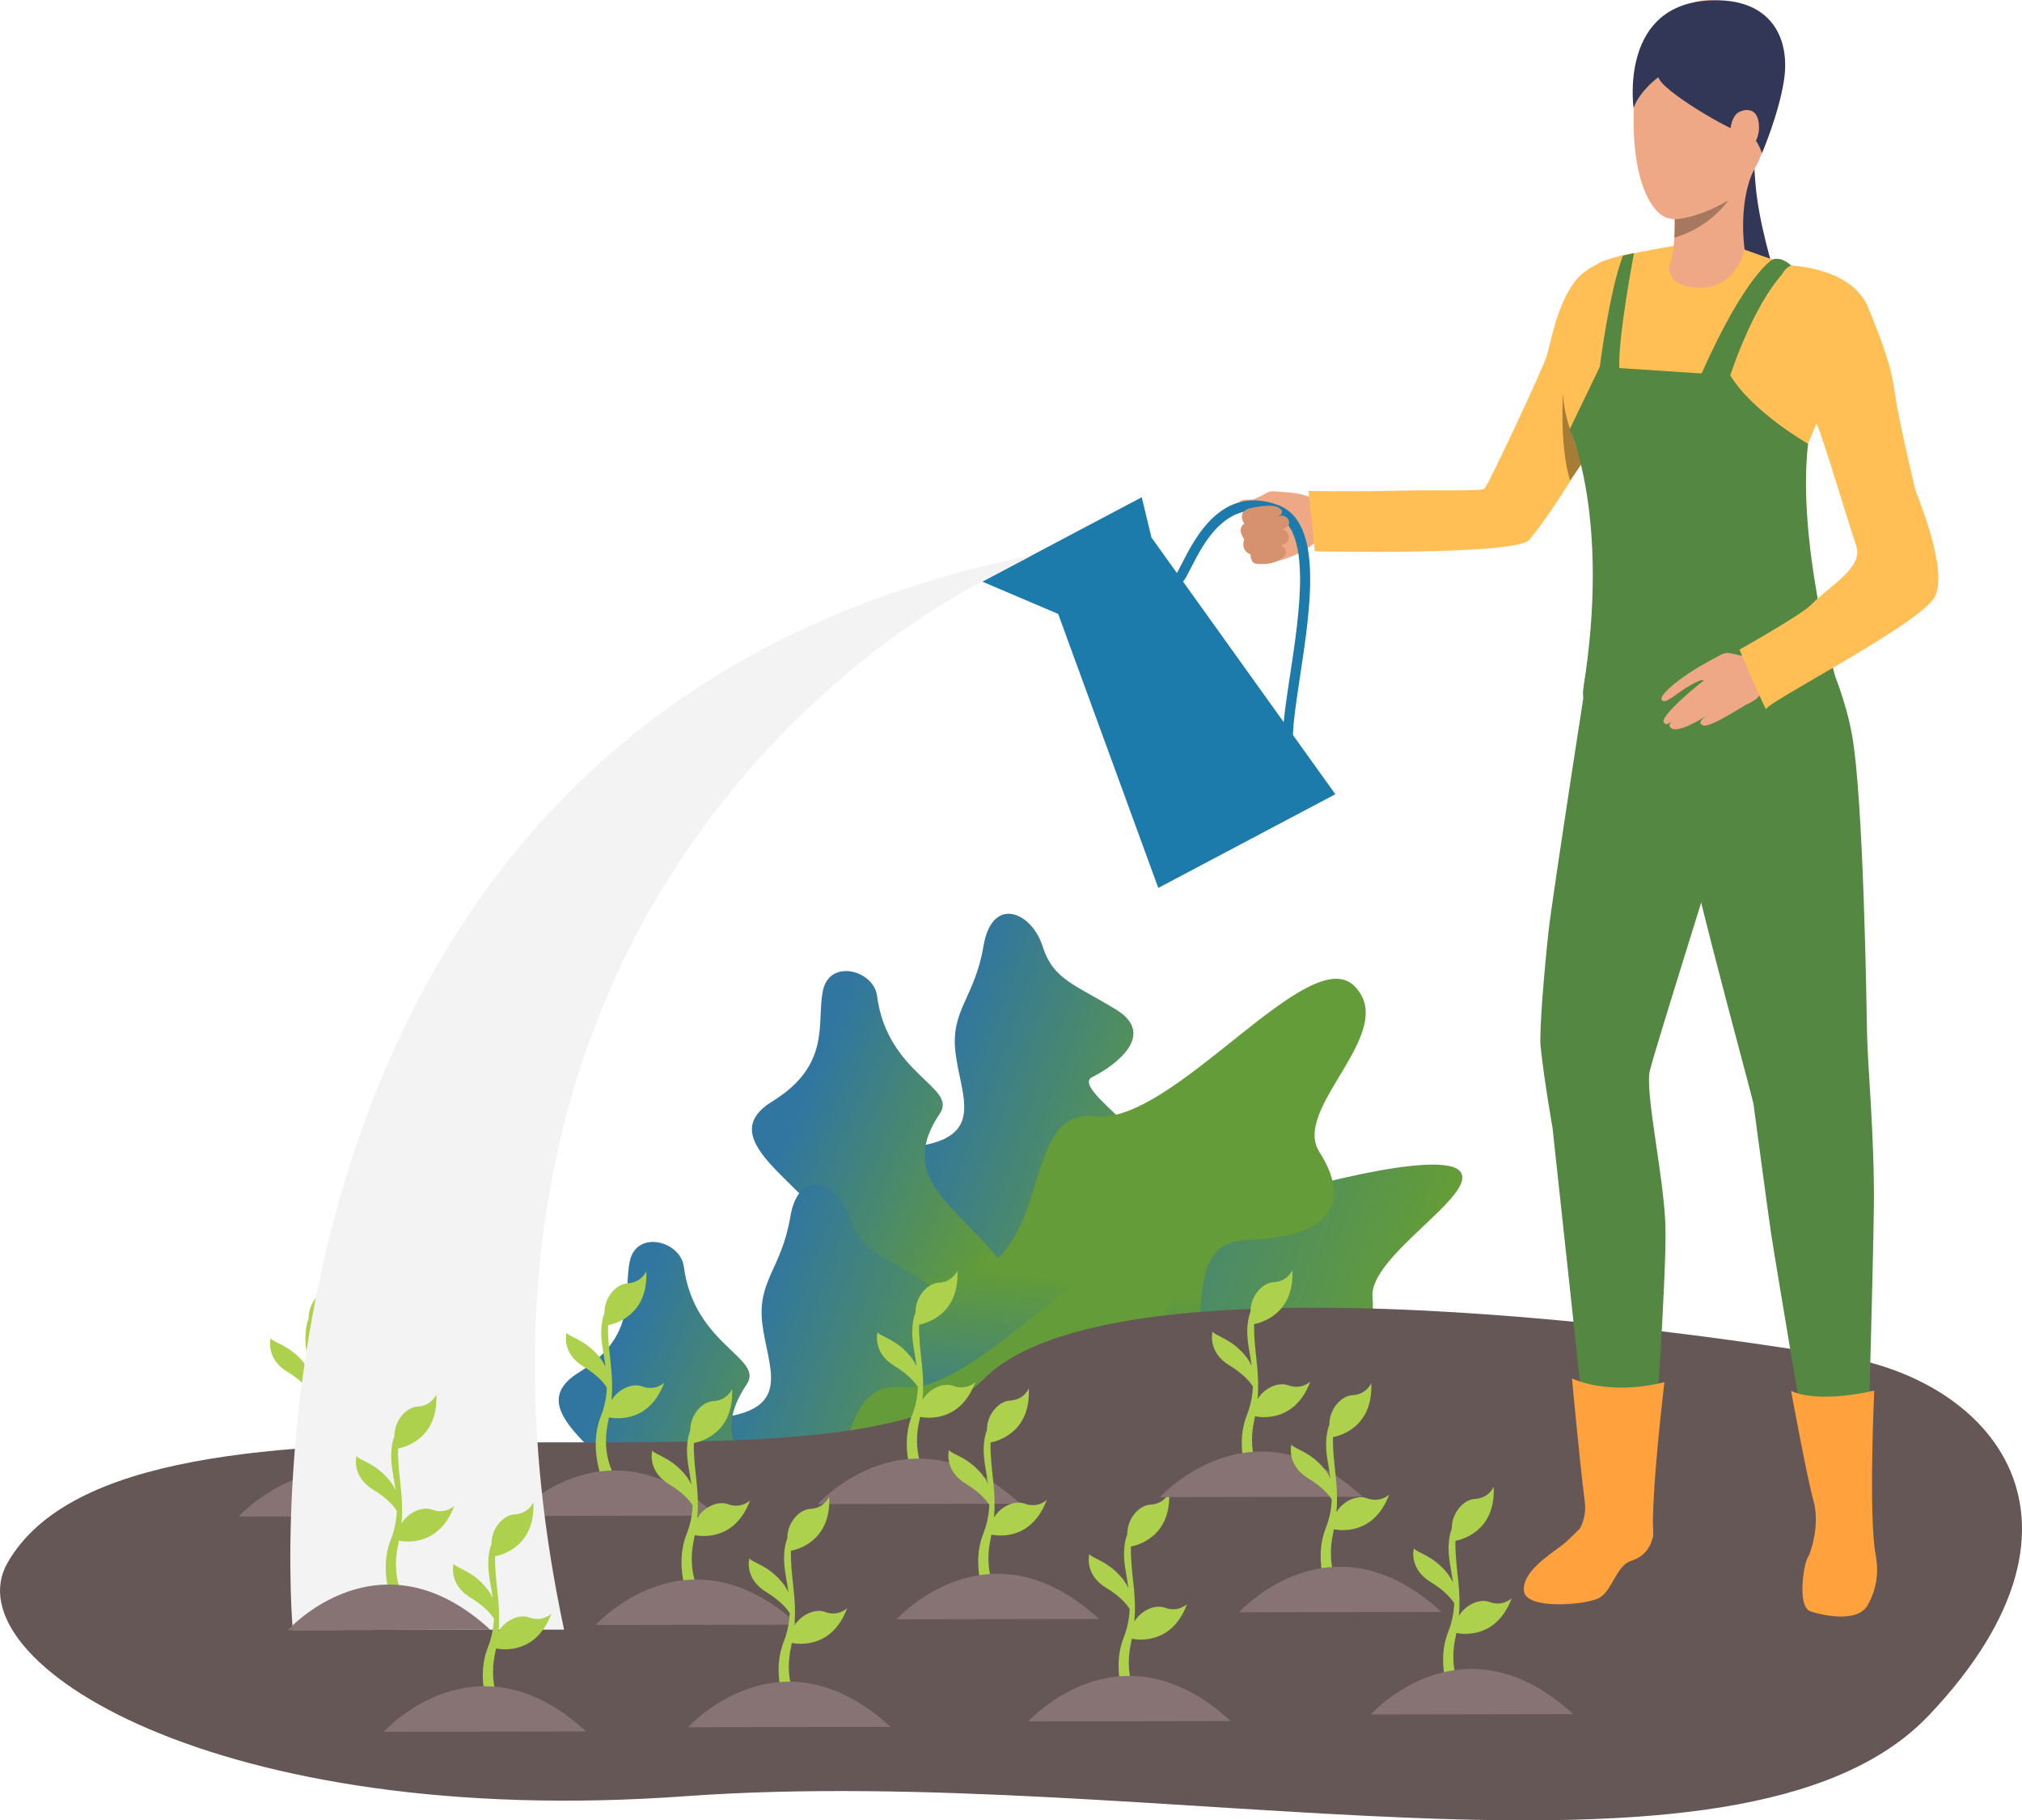 <?xml version="1.0" encoding="UTF-8"?>
<!DOCTYPE svg PUBLIC "-//W3C//DTD SVG 1.1//EN" "http://www.w3.org/Graphics/SVG/1.1/DTD/svg11.dtd">
<!-- Creator: CorelDRAW 2020 (64 Bit) -->
<svg xmlns="http://www.w3.org/2000/svg" xml:space="preserve" width="261.222mm" height="235.142mm" version="1.1" style="shape-rendering:geometricPrecision; text-rendering:geometricPrecision; image-rendering:optimizeQuality; fill-rule:evenodd; clip-rule:evenodd"
viewBox="0 0 11916.49 10726.74"
 xmlns:xlink="http://www.w3.org/1999/xlink"
 xmlns:xodm="http://www.corel.com/coreldraw/odm/2003">
 <defs>
  <style type="text/css">
   <![CDATA[
    .fil11 {fill:#1D7BAB;fill-rule:nonzero}
    .fil15 {fill:#323657;fill-rule:nonzero}
    .fil16 {fill:#538742;fill-rule:nonzero}
    .fil8 {fill:#665757;fill-rule:nonzero}
    .fil19 {fill:#877373;fill-rule:nonzero}
    .fil14 {fill:#A67C36;fill-rule:nonzero}
    .fil17 {fill:#A77860;fill-rule:nonzero}
    .fil18 {fill:#ADD14D;fill-rule:nonzero}
    .fil12 {fill:#D6926F;fill-rule:nonzero}
    .fil10 {fill:#EEA886;fill-rule:nonzero}
    .fil20 {fill:#F3F3F3;fill-rule:nonzero}
    .fil9 {fill:#FFA23D;fill-rule:nonzero}
    .fil13 {fill:#FFBF55;fill-rule:nonzero}
    .fil6 {fill:url(#id0)}
    .fil0 {fill:url(#id1)}
    .fil5 {fill:url(#id2)}
    .fil2 {fill:url(#id3)}
    .fil4 {fill:url(#id4)}
    .fil1 {fill:url(#id5)}
    .fil3 {fill:url(#id6)}
    .fil7 {fill:url(#id7)}
   ]]>
  </style>
  <linearGradient id="id0" gradientUnits="userSpaceOnUse" x1="3412.45" y1="8476.65" x2="4687.92" y2="9016.52">
   <stop offset="0" style="stop-opacity:1; stop-color:#3076A1"/>
   <stop offset="1" style="stop-opacity:1; stop-color:#639C38"/>
  </linearGradient>
  <linearGradient id="id1" gradientUnits="userSpaceOnUse" xlink:href="#id0" x1="5303.63" y1="6827.13" x2="6773.48" y2="7360.94">
  </linearGradient>
  <linearGradient id="id2" gradientUnits="userSpaceOnUse" xlink:href="#id0" x1="4561.61" y1="8973.02" x2="6963.12" y2="9819.46">
  </linearGradient>
  <linearGradient id="id3" gradientUnits="userSpaceOnUse" xlink:href="#id0" x1="4551.03" y1="6880.62" x2="5826.5" y2="7420.51">
  </linearGradient>
  <linearGradient id="id4" gradientUnits="userSpaceOnUse" xlink:href="#id0" x1="4165.06" y1="8423.16" x2="5634.96" y2="8956.97">
  </linearGradient>
  <linearGradient id="id5" gradientUnits="userSpaceOnUse" xlink:href="#id0" x1="5700.15" y1="7376.76" x2="8101.69" y2="8223.18">
  </linearGradient>
  <linearGradient id="id6" gradientUnits="userSpaceOnUse" xlink:href="#id0" x1="6377.23" y1="8676.51" x2="6525.42" y2="7572.58">
  </linearGradient>
  <linearGradient id="id7" gradientUnits="userSpaceOnUse" xlink:href="#id0" x1="5238.69" y1="10272.77" x2="5386.88" y2="9168.81">
  </linearGradient>
 </defs>
 <g id="Camada_x0020_4">
  <path class="fil0" d="M5681.66 8553.98c0,0 241.08,-105.9 309.41,-336.86 68.29,-230.91 112.1,-548.58 298.97,-630.52 186.82,-81.89 579.39,-300.46 590.85,-573.88 11.51,-273.43 -579.48,-597.85 -443.32,-665.94 136.11,-68.05 381.52,-249.61 140.07,-397.46 -241.49,-148.09 -369.77,-174 -433.63,-374.34 -63.91,-200.38 -297.01,-303.02 -348.38,1.77 -51.32,304.8 -195.63,374.48 -164.26,628.75 31.37,254.27 177.55,493.25 -230.08,549.88 -407.62,56.82 -259.35,332.16 -168.5,533.01 90.8,200.71 113.92,992.78 141.05,1130.38 27.17,137.79 141.19,227.89 307.82,135.22z"/>
  <path class="fil1" d="M5578.88 8692.18c0,0 553.47,-208.87 725.93,-171.39 172.42,37.52 492.55,128.74 618.82,-15.62 126.32,-144.36 228.31,-630.99 633.64,-576.59 405.39,54.4 554.91,-42.51 531.56,-284.71 -23.4,-242.05 633.5,-609.12 515.11,-742.39 -118.44,-133.26 -1013.76,112.01 -1279.82,205.19 -266.06,93.04 -523.87,-119.56 -670.84,138.76 -146.92,258.28 -638.3,479.22 -801.82,434.8 -163.47,-44.42 -295.38,-67.26 -335.42,178.01 -40.04,245.08 -205.28,395.41 -248.81,547.83 -43.54,152.23 -101.24,262.47 311.65,286.1z"/>
  <path class="fil2" d="M5168.6 5867.36c-19.67,-149.81 -278.23,-219.36 -318.41,-31.37 -40.27,187.98 54.12,436.94 -300.37,655.64 -354.53,218.52 187.34,476.98 320.27,739.45 132.94,262.33 109.4,550.53 219.91,778.14 110.52,227.7 84.69,669.95 276.32,569.04 191.62,-100.92 129.62,-341.81 240.1,-606.1 110.47,-264.24 479.54,-326.19 231.89,-608.8 -247.69,-282.75 -539.53,-445.47 -299.43,-801.59 105.95,-157.08 -309.18,-228.21 -370.28,-694.42z"/>
  <path class="fil3" d="M5242.39 8541.72c0,0 191.39,-178.94 93.59,-563.91 -97.79,-384.97 -282.8,-396.2 302.23,-459.45 585.07,-63.4 353.83,-994.09 813.71,-939.84 459.92,54.21 1260.94,-1037.67 1530.04,-767.79 269.09,269.69 -374.06,716.94 -206.03,978.29 168.03,261.36 118.21,501.13 -425.29,517.86 -543.54,16.92 24.79,1012.27 -699.14,999.73 -723.97,-12.59 -836.31,899.1 -1409.12,235.11z"/>
  <path class="fil4" d="M4543.07 10150.06c0,0 241.07,-105.9 309.41,-336.82 68.34,-230.78 112.15,-548.62 298.97,-630.52 186.87,-81.94 579.38,-300.32 590.9,-573.89 11.46,-273.42 -579.48,-597.89 -443.37,-665.94 136.15,-68.05 381.56,-249.42 140.07,-397.5 -241.45,-148.04 -369.73,-173.96 -433.63,-374.29 -63.86,-200.39 -297.01,-302.89 -348.33,1.77 -51.32,304.79 -195.67,374.48 -164.26,628.75 31.32,254.27 177.5,493.25 -230.08,550.02 -407.62,56.68 -259.35,332.01 -168.55,532.87 90.8,200.85 113.92,992.78 141.09,1130.52 27.13,137.6 141.19,227.89 307.78,135.03z"/>
  <path class="fil5" d="M4440.34 10288.32c0,0 553.47,-208.87 725.93,-171.39 172.42,37.48 492.5,128.74 618.82,-15.62 126.32,-144.36 228.26,-630.99 633.64,-576.64 405.38,54.4 554.87,-42.46 531.51,-284.52 -23.35,-242.2 633.55,-609.26 515.11,-742.53 -118.4,-133.26 -1013.76,112.01 -1279.78,205.19 -266.1,93.03 -523.92,-119.42 -670.84,138.9 -146.97,258.28 -638.35,479.07 -801.82,434.66 -163.47,-44.28 -295.42,-67.26 -335.42,178.01 -40.04,245.08 -205.33,395.41 -248.82,547.78 -43.53,152.42 -101.29,262.66 311.65,286.15z"/>
  <path class="fil6" d="M4030.01 7463.49c-19.67,-149.81 -278.18,-219.21 -318.41,-31.23 -40.23,187.8 54.16,436.75 -300.37,655.46 -354.48,218.7 187.38,477.03 320.32,739.5 132.89,262.47 109.35,550.53 219.92,778.28 110.51,227.56 84.69,669.95 276.31,568.85 191.62,-100.87 129.58,-341.8 240.1,-606.05 110.47,-264.24 479.54,-326.05 231.85,-608.8 -247.65,-282.6 -539.54,-445.47 -299.39,-801.44 105.95,-157.08 -309.22,-228.35 -370.33,-694.56z"/>
  <path class="fil7" d="M4103.85 10137.99c0,0 191.34,-179.08 93.55,-564.05 -97.79,-384.78 -282.79,-396.06 302.28,-459.45 585.03,-63.44 353.78,-993.9 813.7,-939.69 459.92,54.26 1260.95,-1037.81 1530.04,-767.98 269.09,269.89 -374.11,716.99 -206.07,978.48 168.03,261.35 118.26,500.98 -425.29,517.86 -543.5,16.73 24.84,1012.13 -699.13,999.73 -723.97,-12.54 -836.26,899.14 -1409.08,235.11z"/>
  <path class="fil8" d="M10713.09 7974.27c0,0 -4072.34,-693.91 -4913.27,150 -840.92,843.91 -5016.69,-204.39 -5755.41,1084.71 -333.62,582.04 1233.56,1575.81 3995.39,1375.61 2761.85,-200.2 6212.06,699.89 7328.41,-477.17 1116.4,-1177.04 339.47,-2042.35 -655.13,-2133.14z"/>
  <path class="fil9" d="M10772.61 8752.55c0,0 -11.61,131.49 -30.07,168.18 -18.41,36.68 -64.6,221.13 -88.23,256.51 -23.58,35.24 -65.86,292.58 17.2,318.82 83.02,26.06 277.39,66.61 336.35,-38.64 58.96,-105.25 61.94,-207.28 47.59,-284.84 -14.4,-77.38 -111.03,-431.3 -111.87,-466.68 -0.84,-35.56 -170.97,46.66 -170.97,46.66z"/>
  <path class="fil10" d="M7866.5 2968.67c0,0 -69.64,-23.82 -106.74,-30.72 -30.3,-5.78 -72.62,-20.93 -99.94,-27.03 -27.36,-6.3 -147.48,-19.16 -176.8,-14.36 -11.98,2.09 -80.27,46.05 -105.11,47.17 -24.84,1.12 -75.6,-3.07 -73.46,20.28 2.14,23.35 47.03,40.74 47.03,40.74 0,0 -22.51,2.56 -26.47,23.49 -7.6,40.69 11.42,57.29 11.42,57.29 0,0 -21.02,18.97 -20.23,37.01 1.72,39.57 20.51,55.05 20.51,55.05 0,0 -9.65,19.62 -2.98,45.86 8.48,33.47 39.34,41.67 39.34,41.67 0,0 1.77,44.42 23.54,52.63 21.72,8.39 41.35,1.91 59.62,3.4 18.27,1.4 173.77,-30.62 273.05,-108 80.73,-62.78 219.73,-93.18 219.73,-93.18l-82.51 -151.3z"/>
  <path class="fil11" d="M6930.16 3457.25l630.05 881.29c1.91,-92.39 20.98,-217.77 43.02,-362.59 55.28,-363.06 130.93,-860.51 -90.43,-943.7 -280.46,-105.39 -419.36,167.52 -493.99,314.3 -19.53,38.32 -33.65,66.15 -47.27,81.76 -13.94,16.08 -28.43,24.61 -41.39,28.94zm806.06 1229.53l-898.91 -1257.54 45.07 -38.27c3.03,3.07 13.99,11.42 24.15,10.95 6.48,-0.32 13.33,-4.52 20.28,-12.59 8.81,-10.11 23.58,-39.06 39.2,-69.68 77.09,-151.58 237.53,-467.01 567.69,-342.93 266.34,100.26 189.71,603.67 128.18,1008.08 -30.39,199.87 -59.1,388.46 -31.7,452.83l106.04 249.14z"/>
  <polygon class="fil11" points="6826.26,5232.32 6236.29,3617.87 6236.29,3617.87 5788.87,3427.32 6728.7,2930.07 6786.08,3167.6 7869.81,4680.21 "/>
  <path class="fil12" d="M7364.53 2995.56c0,0 137.46,-33.47 175.92,-1.44 38.45,32.16 -10.49,47.12 -10.49,47.12 0,0 48.15,-15.76 64.6,24.8 16.5,40.55 -41.67,54.91 -41.67,54.91 0,0 39.62,-1.3 42.14,44.38 2.51,45.86 -48.52,45.72 -48.52,45.72 0,0 57.47,31.84 18.13,69.03 -66.42,62.6 -170.42,39.9 -170.42,39.9 0,0 -24.47,-8.81 -24.05,-52.95 0,0 -61.06,-18.64 -37.24,-89.64 0,0 -47.73,-57.42 0.51,-92.34 0,0 -48.01,-66.47 31.09,-89.49z"/>
  <path class="fil9" d="M9613.89 9197.36c-86.65,26.05 -112.38,173.63 -185.98,217.07 -73.6,43.49 -433.3,74.35 -446.5,-38.27 -13.19,-112.66 150.56,-213.9 224.11,-270.39 73.6,-56.45 261.17,-257.62 294.82,-331.5 0,0 19.95,43.77 88.65,38.13 88.98,-7.37 109.63,-27.83 109.63,-27.83 14.36,88.65 27.45,149.02 36.22,182.81 30.58,117 -34.3,203.74 -120.96,229.98z"/>
  <path class="fil13" d="M9629.78 1491.35c0,0 -248.72,29.74 -353.55,173.96 -104.83,144.17 -139.04,364.37 -162.21,437.08 -23.12,72.9 -344.32,760.1 -365.53,777.3 -21.21,17.06 -315.47,6.1 -492.32,11.42 -248.44,7.41 -544.47,1.77 -544.47,1.77l36.78 355.65c0,0 1181.7,25.78 1263.18,-67.26 179.92,-205 585.82,-919.37 585.82,-919.37 0,0 423.42,-579.39 32.3,-770.54z"/>
  <path class="fil14" d="M9212.42 2303.89c0,0 -23.87,319.29 40.65,527.36l69.73 -100.11c0,0 -119.7,-318.13 -110.38,-427.25z"/>
  <path class="fil15" d="M10340.66 741.88c0,0 -19.44,249.14 26.43,501.12 45.86,252.03 118.86,451.77 118.86,451.77l-406.74 -137.93c0,0 -26.76,-780.38 261.45,-814.96z"/>
  <path class="fil16" d="M10619.49 3570.7c0,0 228.31,383.33 295.57,762.2 67.26,378.67 84.93,1569.56 88.19,1756.89 3.17,187.14 44.75,619.56 40.28,1021.73 -3.96,354.39 -39.25,1585.32 -39.25,1585.32l-336.72 -50.2c0,0 -208.17,-1232.88 -230.22,-1380.92 -22,-147.9 -94.25,-697.5 -103.06,-758.52 -8.81,-60.96 -470.36,-1708.23 -470.83,-1981.33 -0.47,-273.15 163.09,-1399.8 756.04,-955.17z"/>
  <path class="fil16" d="M9394.3 3712.17c-15.57,87.07 -247.32,1583.55 -268.44,1778.48 -23.54,217.4 -55.79,587.22 -46.24,677.32 22.19,209.1 70.01,477.49 70.01,477.49l227.05 2100.47 365.21 -97.65c0,0 81.85,-1137.33 73.18,-1425.39 -8.72,-288.06 -122.22,-788.86 -91.78,-914.71 30.44,-125.85 478.8,-1553.15 478.8,-1553.15 0,0 381.94,-1618.64 -807.78,-1042.85z"/>
  <path class="fil13" d="M9413.27 3557.84c-14.87,103.48 -81.24,493.9 -81.24,493.9 683.37,218.56 1477.69,-85.44 1477.69,-85.44 -13.79,-75 -186.63,-638.77 -214,-693.31 -27.32,-54.4 -68.33,-207.89 -27.92,-397.83 10.67,-50.02 44.7,-158.01 103.94,-298.5 25.97,-61.67 44.51,-106.56 72.06,-174.28 0,-0.19 0,-0.19 0,-0.19 117.13,-288.2 232.27,-599.62 210.4,-655.97 -38.78,-99.94 -227.32,-144.96 -318.17,-160.76 -90.89,-15.76 -418.1,-137.74 -418.1,-137.74l-348.61 0.47c0,0 -412.05,67.78 -451.71,105.9 -79.94,76.96 -146.74,483.27 -146.74,483.27 -149.34,330.71 31.97,587.26 54.21,658.85 41.86,134.85 70.06,308.52 80.36,397.04 10.39,88.51 15.43,411.81 7.83,464.58z"/>
  <path class="fil10" d="M10099.63 1.26c-124.92,-13.33 -426.78,73.41 -464.63,534.45 -37.8,461.09 73.88,692.51 176.15,742.39 102.27,49.74 385.99,-30.25 512.78,-253.01 126.78,-222.71 282.61,-740.75 102.96,-885.91 -179.64,-145.01 -327.26,-137.92 -327.26,-137.92z"/>
  <path class="fil15" d="M9774 454.28c0,0 -109.82,78.54 -146.64,182.53 0,0 -83.81,-582.42 413.12,-631.22 378.12,-37.15 515.76,199.73 472.65,471.9 -31.6,199.36 -129.53,425.34 -129.53,425.34 0,0 -32.4,-112.66 -99.8,-115.88 -67.4,-3.07 -497.77,-256.04 -509.79,-332.67z"/>
  <path class="fil10" d="M10020.76 1695.56c213.44,-0.32 261.26,-224.34 261.26,-224.34 0,0 -47.12,-302.05 72.11,-503.73 119.23,-201.46 -483.92,324.79 -483.92,324.79 0,0 0.6,49.22 -2.33,108.14 -3.17,62.93 -12.4,121.19 -28.71,158.2 0,0 -31.84,137.27 181.6,136.95z"/>
  <path class="fil10" d="M10234.8 670.1c22.8,-22.18 129.35,-59.06 131.82,76.91 2.52,136.15 -151.72,236.6 -165.52,141.14 -13.8,-95.42 -4.66,-180.71 33.7,-218.05z"/>
  <path class="fil17" d="M9867.88 1400.41c7.36,-2.1 15.47,-4.66 24.33,-7.55 198.57,-67.31 293.47,-212.27 293.47,-212.27 -188.5,111.5 -315.66,111.17 -315.66,111.17 0,0 0.79,49.74 -2.14,108.65z"/>
  <path class="fil16" d="M10655.71 2615.3c0,0 -325.16,-184.95 -458.29,-403.33l-769.15 -50.66 -177.35 368.18c0,0 241.49,512.59 81.1,1522.25 -77.75,489.38 1481.37,-72.11 1481.37,-72.11 0,0 -224.2,-793.71 -157.69,-1364.33z"/>
  <path class="fil16" d="M10197.42 2211.97c0,0 151.63,-475.07 358.49,-647.44 0,0 -54.86,-55.33 -109.49,-35.52 0,0 -159.13,87.54 -418.11,671.87 -258.97,584.32 169.11,11.09 169.11,11.09z"/>
  <path class="fil16" d="M9428.28 2161.3c0,0 55.8,-444.49 136.43,-654.53l65.07 -15.43c0,0 -96.62,509.19 -86.14,677.5 10.49,168.5 -115.37,-7.55 -115.37,-7.55z"/>
  <path class="fil9" d="M9084.75 9198.3c0,0 285.96,-110.38 255.02,-350.01 -30.91,-239.63 -75.32,-725.47 -75.32,-725.47 0,0 209.38,105.25 544.8,21.91 0,0 -79.48,650.61 -66.66,907.62 4.2,84.18 -657.83,145.94 -657.83,145.94z"/>
  <path class="fil9" d="M10670.58 9141.06c0,0 56.35,-157.92 16.92,-298.41 -39.48,-140.49 -131.82,-646.93 -131.82,-646.93 0,0 130.7,78.21 490.08,-0.79 0,0 -35.19,749.29 9.69,977.64l-384.87 -31.51z"/>
  <path class="fil10" d="M10331.57 3835.27c0,0 -23.49,25.59 -51.42,28.34 -48.1,4.52 -109.44,-44.09 -153.72,10.62 -44.28,54.54 86.88,253.8 128,274.54 41.07,20.61 122.31,-32.67 200.9,-159.18 78.63,-126.32 -123.75,-154.34 -123.75,-154.34z"/>
  <path class="fil10" d="M10144 3858.16c0,0 -93.04,44.89 -190.36,108.47 -85.35,55.65 -176.05,134.38 -160.86,157.55 20.79,31.7 84.88,-39.43 173.25,-88.51 81.34,-45.4 73,-21.91 73,-21.91 0,0 2,-6.76 -76.87,60.83 -84.83,72.9 -174.98,162.07 -156.57,183.13 11.56,13.05 11.7,15.94 46.85,-5.13 -17.58,16.74 -15.52,24.29 -9.32,32.82 32.26,44.09 173.54,-42 229.61,-76.12 -42.93,26.57 -71.55,50.86 -35.33,65.21 41.44,16.22 235.62,-115.09 309.69,-154.98 80.83,-43.63 -203.09,-261.36 -203.09,-261.36z"/>
  <path class="fil13" d="M10555.91 1564.53c0,0 357.42,13.24 452.93,245.13 124.08,301.4 142.26,392.66 162.62,533.8 19.16,133.4 105.44,497.25 114.2,534.77 8.72,37.66 203.51,485.51 114.85,642.45 -89.22,157.69 -996.75,622.78 -990.92,657.37 5.83,34.77 -157.88,-350.19 -157.88,-350.19 0,0 367.16,-205.46 427.25,-268.58 97.6,-102.64 303.72,-213.39 261.12,-340.55 -50.06,-149.16 -200.43,-652.56 -235.25,-726.26 -34.87,-73.69 -369.96,-833.6 -148.93,-927.95z"/>
  <path class="fil18" d="M5421.99 8349.4c49.08,9.32 238.61,28.67 326,-204.86 0,0 -51.69,51.18 -130.09,21.91 -55.89,-20.79 -138.76,13.01 -180.99,81.57 13.52,-148.36 -14.03,-250.26 -19.67,-385.57 -0.84,-20.61 -0.94,-39.3 -0.56,-56.49 33.65,-6.11 238.19,-54.4 225.51,-318.31 0,0 -27.22,67.4 -110.84,71.41 -66.33,3.4 -136.76,82.08 -136.02,174.33 -10.91,28.81 -18.41,62.74 -19.11,112.01 -0.93,65.63 15.99,132.94 26.24,206.96 -8.95,-19.02 -20.04,-38.46 -35.99,-58.13 -84.74,-104.41 -177.26,-117.13 -194.69,-143.84 0,0 -32.63,118.91 99.33,198.9 80.87,48.94 120.03,95.46 138.39,124.26 -2,52.58 -11.7,108.79 -35.84,170.42 -81.57,208.4 31.04,426.78 31.04,426.78l72.06 -44.56c0,0 -109.49,-126.18 -59.43,-351.64 2,-8.86 2.94,-16.6 4.66,-25.13z"/>
  <path class="fil18" d="M6670.11 9656.82c49.09,9.32 238.61,28.8 326.05,-204.86 0,0 -51.69,51.18 -130.14,22.05 -55.89,-20.74 -138.77,12.87 -180.99,81.57 13.52,-148.51 -13.98,-250.4 -19.62,-385.72 -0.88,-20.46 -0.98,-39.15 -0.6,-56.35 33.65,-6.11 238.19,-54.54 225.55,-318.45 0,0 -27.27,67.4 -110.89,71.59 -66.33,3.36 -136.71,81.9 -135.97,174.1 -10.95,28.8 -18.41,62.93 -19.11,112.19 -0.94,65.49 15.94,132.94 26.24,206.96 -9,-19.02 -20.04,-38.45 -36.03,-58.26 -84.74,-104.27 -177.22,-117 -194.65,-143.84 0,0 -32.67,119.09 99.28,199.03 80.87,48.94 120.03,95.46 138.44,124.27 -2.05,52.44 -11.75,108.79 -35.84,170.41 -81.62,208.4 31.04,426.78 31.04,426.78l72.01 -44.56c0,0 -109.49,-126.18 -59.43,-351.64 2,-8.86 2.98,-16.55 4.66,-25.26z"/>
  <path class="fil18" d="M8582.74 9623.02c49.09,9.32 238.61,28.8 326.05,-204.86 0,0 -51.69,51.18 -130.14,22.05 -55.89,-20.93 -138.77,12.86 -180.99,81.43 13.52,-148.36 -13.98,-250.26 -19.62,-385.57 -0.88,-20.65 -0.98,-39.15 -0.61,-56.35 33.66,-6.25 238.19,-54.54 225.51,-318.45 0,0 -27.22,67.4 -110.84,71.59 -66.33,3.36 -136.71,81.9 -135.97,174.1 -10.95,28.81 -18.41,62.78 -19.11,112.06 -0.94,65.63 15.94,132.89 26.19,207.09 -8.95,-19.16 -20,-38.64 -35.98,-58.26 -84.74,-104.27 -177.27,-117 -194.65,-143.84 0,0 -32.68,118.9 99.28,198.89 80.87,49.09 120.03,95.6 138.44,124.41 -2.05,52.44 -11.75,108.74 -35.89,170.27 -81.57,208.54 31.04,426.78 31.04,426.78l72.06 -44.42c0,0 -109.49,-126.18 -59.43,-351.64 2.01,-9 2.98,-16.55 4.66,-25.26z"/>
  <path class="fil18" d="M7396.23 8346.04c49.13,9.32 238.65,28.62 326.05,-204.86 0,0 -51.69,51.13 -130.09,22 -55.89,-20.88 -138.76,12.91 -180.99,81.48 13.52,-148.41 -14.03,-250.26 -19.67,-385.62 -0.89,-20.61 -0.94,-39.25 -0.56,-56.49 33.65,-6.11 238.19,-54.35 225.51,-318.31 0,0 -27.22,67.45 -110.84,71.64 -66.33,3.17 -136.76,81.9 -136.02,174.09 -10.91,28.81 -18.41,62.79 -19.11,112.01 -0.88,65.68 15.99,132.94 26.24,206.96 -8.95,-18.97 -20,-38.46 -36.03,-58.08 -84.74,-104.27 -177.22,-117.18 -194.6,-143.89 0,0 -32.72,118.95 99.28,198.94 80.82,48.89 120.03,95.42 138.44,124.22 -2.05,52.63 -11.75,108.79 -35.89,170.46 -81.57,208.4 31.04,426.78 31.04,426.78l72.06 -44.42c0,0 -109.49,-126.18 -59.43,-351.64 2,-9 2.94,-16.73 4.62,-25.26z"/>
  <path class="fil18" d="M3588.83 8352.47c49.09,9.32 238.61,28.81 326.05,-204.86 0,0 -51.69,51.18 -130.14,22.05 -55.89,-20.93 -138.77,12.86 -180.99,81.43 13.52,-148.41 -14.03,-250.26 -19.67,-385.62 -0.84,-20.56 -0.93,-39.11 -0.56,-56.31 33.65,-6.3 238.19,-54.59 225.5,-318.5 0,0 -27.22,67.45 -110.84,71.64 -66.33,3.36 -136.71,81.9 -135.97,174.14 -10.95,28.8 -18.46,62.74 -19.11,111.96 -0.94,65.68 15.94,132.94 26.19,207 -8.95,-19.02 -19.99,-38.5 -35.98,-58.12 -84.74,-104.27 -177.26,-117.18 -194.65,-143.89 0,0 -32.67,118.95 99.28,198.94 80.87,49.08 120.03,95.6 138.44,124.41 -2.05,52.44 -11.75,108.79 -35.89,170.23 -81.57,208.59 31.05,426.82 31.05,426.82l72.06 -44.42c0,0 -109.49,-126.18 -59.38,-351.64 1.96,-9.05 2.89,-16.6 4.61,-25.27z"/>
  <path class="fil18" d="M1845.58 8384.96c49.09,9.37 238.62,28.67 326.07,-204.86 0,0 -51.69,51.18 -130.14,21.91 -55.87,-20.79 -138.76,13.01 -181,81.57 13.51,-148.37 -14,-250.26 -19.67,-385.57 -0.85,-20.61 -0.95,-39.3 -0.57,-56.49 33.67,-6.11 238.19,-54.4 225.51,-318.5 0,0 -27.23,67.45 -110.84,71.64 -66.32,3.36 -136.74,82.04 -135.99,174.1 -10.95,28.99 -18.43,62.93 -19.12,112.19 -0.91,65.68 15.97,132.94 26.24,206.96 -8.98,-19.02 -20.03,-38.46 -36.01,-58.26 -84.74,-104.27 -177.22,-117 -194.66,-143.71 0,0 -32.67,118.91 99.31,198.9 80.86,48.94 120.03,95.42 138.41,124.22 -2.03,52.49 -11.73,108.79 -35.85,170.46 -81.59,208.4 31.04,426.78 31.04,426.78l72.05 -44.56c0,0 -109.49,-126.18 -59.41,-351.64 1.97,-8.86 2.93,-16.6 4.63,-25.13z"/>
  <path class="fil19" d="M3030.15 8933.44c0,0 540.56,-601.9 1192.75,-1.96l-1192.75 1.96z"/>
  <path class="fil19" d="M1406.98 8936.34c0,0 540.53,-602.04 1192.74,-2.1l-1192.74 2.1z"/>
  <path class="fil19" d="M4819.29 8863.25c0,0 540.51,-602.04 1192.71,-2.09l-1192.71 2.09z"/>
  <path class="fil19" d="M6837.4 8821.9c0,0 540.51,-601.9 1192.75,-2.1l-1192.75 2.1z"/>
  <path class="fil19" d="M8078.49 10102.75c0,0 540.51,-602.04 1192.7,-2.1l-1192.7 2.1z"/>
  <path class="fil20" d="M5788.87 3427.32c0,0 -3432.96,1625.87 -2464.69,6175.61l-1598.55 2.71c0,0 -501.55,-5363.49 4353.03,-6331.67l-289.79 153.35z"/>
  <path class="fil18" d="M2923.26 9714.1c49.08,9.32 238.61,28.67 326.05,-205 0,0 -51.69,51.32 -130.14,22 -55.89,-20.74 -138.77,13.05 -180.99,81.62 13.52,-148.56 -14.03,-250.26 -19.67,-385.76 -0.84,-20.41 -0.93,-39.11 -0.56,-56.31 33.66,-6.15 238.19,-54.58 225.55,-318.5 0,0 -27.31,67.45 -110.89,71.64 -66.33,3.36 -136.76,82.04 -135.97,174.1 -10.95,28.8 -18.46,62.93 -19.16,112.19 -0.88,65.49 15.99,132.89 26.29,206.96 -9,-19.02 -20.04,-38.5 -36.03,-58.26 -84.74,-104.27 -177.22,-117 -194.7,-143.89 0,0 -32.63,119.09 99.33,199.08 80.87,48.94 120.03,95.42 138.44,124.22 -2.05,52.49 -11.75,108.79 -35.85,170.46 -81.62,208.4 31,426.78 31,426.78l72.06 -44.56c0,0 -109.49,-126.18 -59.43,-351.64 2.01,-8.86 2.98,-16.6 4.66,-25.13z"/>
  <path class="fil19" d="M2261.61 10204.78c0,0 540.51,-601.85 1192.75,-1.91l-1192.75 1.91z"/>
  <path class="fil18" d="M2351.15 9078.92c49.08,9.32 238.61,28.81 326.05,-204.86 0,0 -51.69,51.32 -130.14,22 -55.89,-20.74 -138.76,13.05 -180.99,81.62 13.52,-148.51 -13.98,-250.21 -19.62,-385.76 -0.89,-20.41 -0.98,-39.1 -0.61,-56.31 33.65,-6.1 238.23,-54.54 225.55,-318.5 0,0 -27.27,67.45 -110.89,71.64 -66.28,3.35 -136.71,82.04 -135.97,174.09 -10.95,28.81 -18.41,62.93 -19.11,112.2 -0.93,65.49 15.94,132.94 26.24,206.96 -9,-19.02 -20.04,-38.5 -36.03,-58.27 -84.74,-104.27 -177.22,-116.99 -194.65,-143.89 0,0 -32.68,119.1 99.28,199.08 80.87,48.94 120.03,95.42 138.44,124.22 -2.05,52.48 -11.74,108.79 -35.89,170.46 -81.57,208.4 31.04,426.78 31.04,426.78l72.06 -44.56c0,0 -109.49,-126.18 -59.43,-351.64 2,-8.85 2.98,-16.59 4.66,-25.26z"/>
  <path class="fil19" d="M1696.71 9605.64c0,0 540.52,-601.9 1192.76,-2.1l-1192.76 2.1z"/>
  <path class="fil18" d="M4094.39 9046.57c49.08,9.32 238.61,28.62 326.05,-204.86 0,0 -51.69,51.18 -130.14,22.05 -55.89,-20.93 -138.76,12.86 -180.99,81.43 13.52,-148.41 -14.03,-250.26 -19.62,-385.62 -0.88,-20.56 -0.98,-39.25 -0.61,-56.31 33.65,-6.29 238.19,-54.58 225.55,-318.5 0,0 -27.27,67.45 -110.84,71.64 -66.33,3.22 -136.76,81.89 -136.02,174.09 -10.95,28.81 -18.46,62.79 -19.11,112.01 -0.88,65.67 15.99,132.94 26.24,206.96 -9,-18.97 -20.04,-38.46 -36.03,-58.08 -84.74,-104.27 -177.22,-117.18 -194.65,-143.89 0,0 -32.68,118.95 99.33,198.94 80.83,49.09 120.03,95.42 138.39,124.22 -2.05,52.63 -11.7,108.79 -35.85,170.41 -81.62,208.45 31.04,426.83 31.04,426.83l72.06 -44.61c0,0 -109.49,-125.99 -59.43,-351.45 1.96,-9.04 2.94,-16.73 4.62,-25.26z"/>
  <path class="fil19" d="M6060.34 10143.96c0,0 540.51,-601.9 1192.75,-1.91l-1192.75 1.91z"/>
  <path class="fil18" d="M7861.09 9011.8c49.08,9.32 238.61,28.67 326.05,-204.86 0,0 -51.69,51.18 -130.14,22.05 -55.89,-20.93 -138.76,12.86 -180.99,81.43 13.52,-148.37 -14.03,-250.26 -19.67,-385.57 -0.84,-20.65 -0.94,-39.3 -0.56,-56.49 33.65,-6.11 238.19,-54.4 225.51,-318.31 0,0 -27.22,67.4 -110.84,71.6 -66.33,3.22 -136.71,81.9 -135.97,174.1 -10.96,28.8 -18.46,62.78 -19.11,112.05 -0.98,65.63 15.94,132.94 26.2,206.91 -8.95,-18.97 -20,-38.46 -35.99,-58.08 -84.74,-104.27 -177.26,-117.14 -194.69,-143.84 0,0 -32.63,118.9 99.33,198.89 80.87,49.08 120.03,95.42 138.44,124.22 -2.05,52.63 -11.75,108.79 -35.89,170.46 -81.57,208.4 31.04,426.78 31.04,426.78l72.06 -44.61c0,0 -109.49,-126.13 -59.43,-351.45 2,-9 2.94,-16.74 4.66,-25.26z"/>
  <path class="fil19" d="M7302.26 9500.85c0,0 540.51,-602.04 1192.75,-2.05l-1192.75 2.05z"/>
  <path class="fil18" d="M5842.89 9043.64c49.13,9.37 238.65,28.67 326.05,-205 0,0 -51.69,51.37 -130.09,22.05 -55.89,-20.74 -138.76,13.05 -180.99,81.57 13.52,-148.37 -14.03,-250.22 -19.67,-385.57 -0.88,-20.61 -0.94,-39.25 -0.56,-56.49 33.65,-6.11 238.19,-54.54 225.51,-318.45 0,0 -27.22,67.4 -110.84,71.59 -66.33,3.4 -136.76,82.09 -135.97,174.14 -10.96,28.81 -18.46,62.93 -19.16,112.15 -0.88,65.49 15.99,132.94 26.24,206.96 -8.95,-18.97 -20,-38.46 -35.98,-58.26 -84.74,-104.27 -177.27,-117 -194.65,-143.71 0,0 -32.68,118.95 99.28,198.9 80.87,48.94 120.03,95.46 138.44,124.26 -2.05,52.44 -11.75,108.79 -35.89,170.42 -81.57,208.4 31.04,426.82 31.04,426.82l72.06 -44.61c0,0 -109.49,-126.18 -59.43,-351.64 2.01,-8.86 2.94,-16.55 4.62,-25.13z"/>
  <path class="fil19" d="M5284.11 9542.06c0,0 540.51,-601.85 1192.75,-1.91l-1192.75 1.91z"/>
  <path class="fil19" d="M3510.29 9575.71c0,0 540.51,-601.9 1192.75,-1.91l-1192.75 1.91z"/>
  <path class="fil18" d="M4666.5 9681.62c49.09,9.32 238.61,28.62 326.05,-204.86 0,0 -51.69,51.18 -130.14,22.05 -55.89,-20.93 -138.77,12.86 -180.99,81.39 13.52,-148.37 -13.98,-250.22 -19.67,-385.57 -0.84,-20.6 -0.93,-39.25 -0.56,-56.31 33.65,-6.3 238.23,-54.58 225.55,-318.5 0,0 -27.27,67.45 -110.89,71.6 -66.28,3.26 -136.71,81.94 -135.97,174.14 -10.95,28.8 -18.46,62.78 -19.16,112.01 -0.88,65.68 15.99,132.94 26.29,206.96 -9,-18.97 -20.04,-38.45 -36.03,-58.08 -84.74,-104.32 -177.22,-117.18 -194.65,-143.89 0,0 -32.67,118.95 99.28,198.94 80.87,49.04 120.03,95.42 138.44,124.22 -2.05,52.62 -11.75,108.79 -35.84,170.41 -81.62,208.4 31.04,426.78 31.04,426.78l72.01 -44.37c0,0 -109.49,-126.18 -59.38,-351.64 1.96,-9.05 2.94,-16.74 4.61,-25.26z"/>
  <path class="fil19" d="M4055.7 10178.08c0,0 540.51,-601.9 1192.75,-2.1l-1192.75 2.1z"/>
 </g>
</svg>

